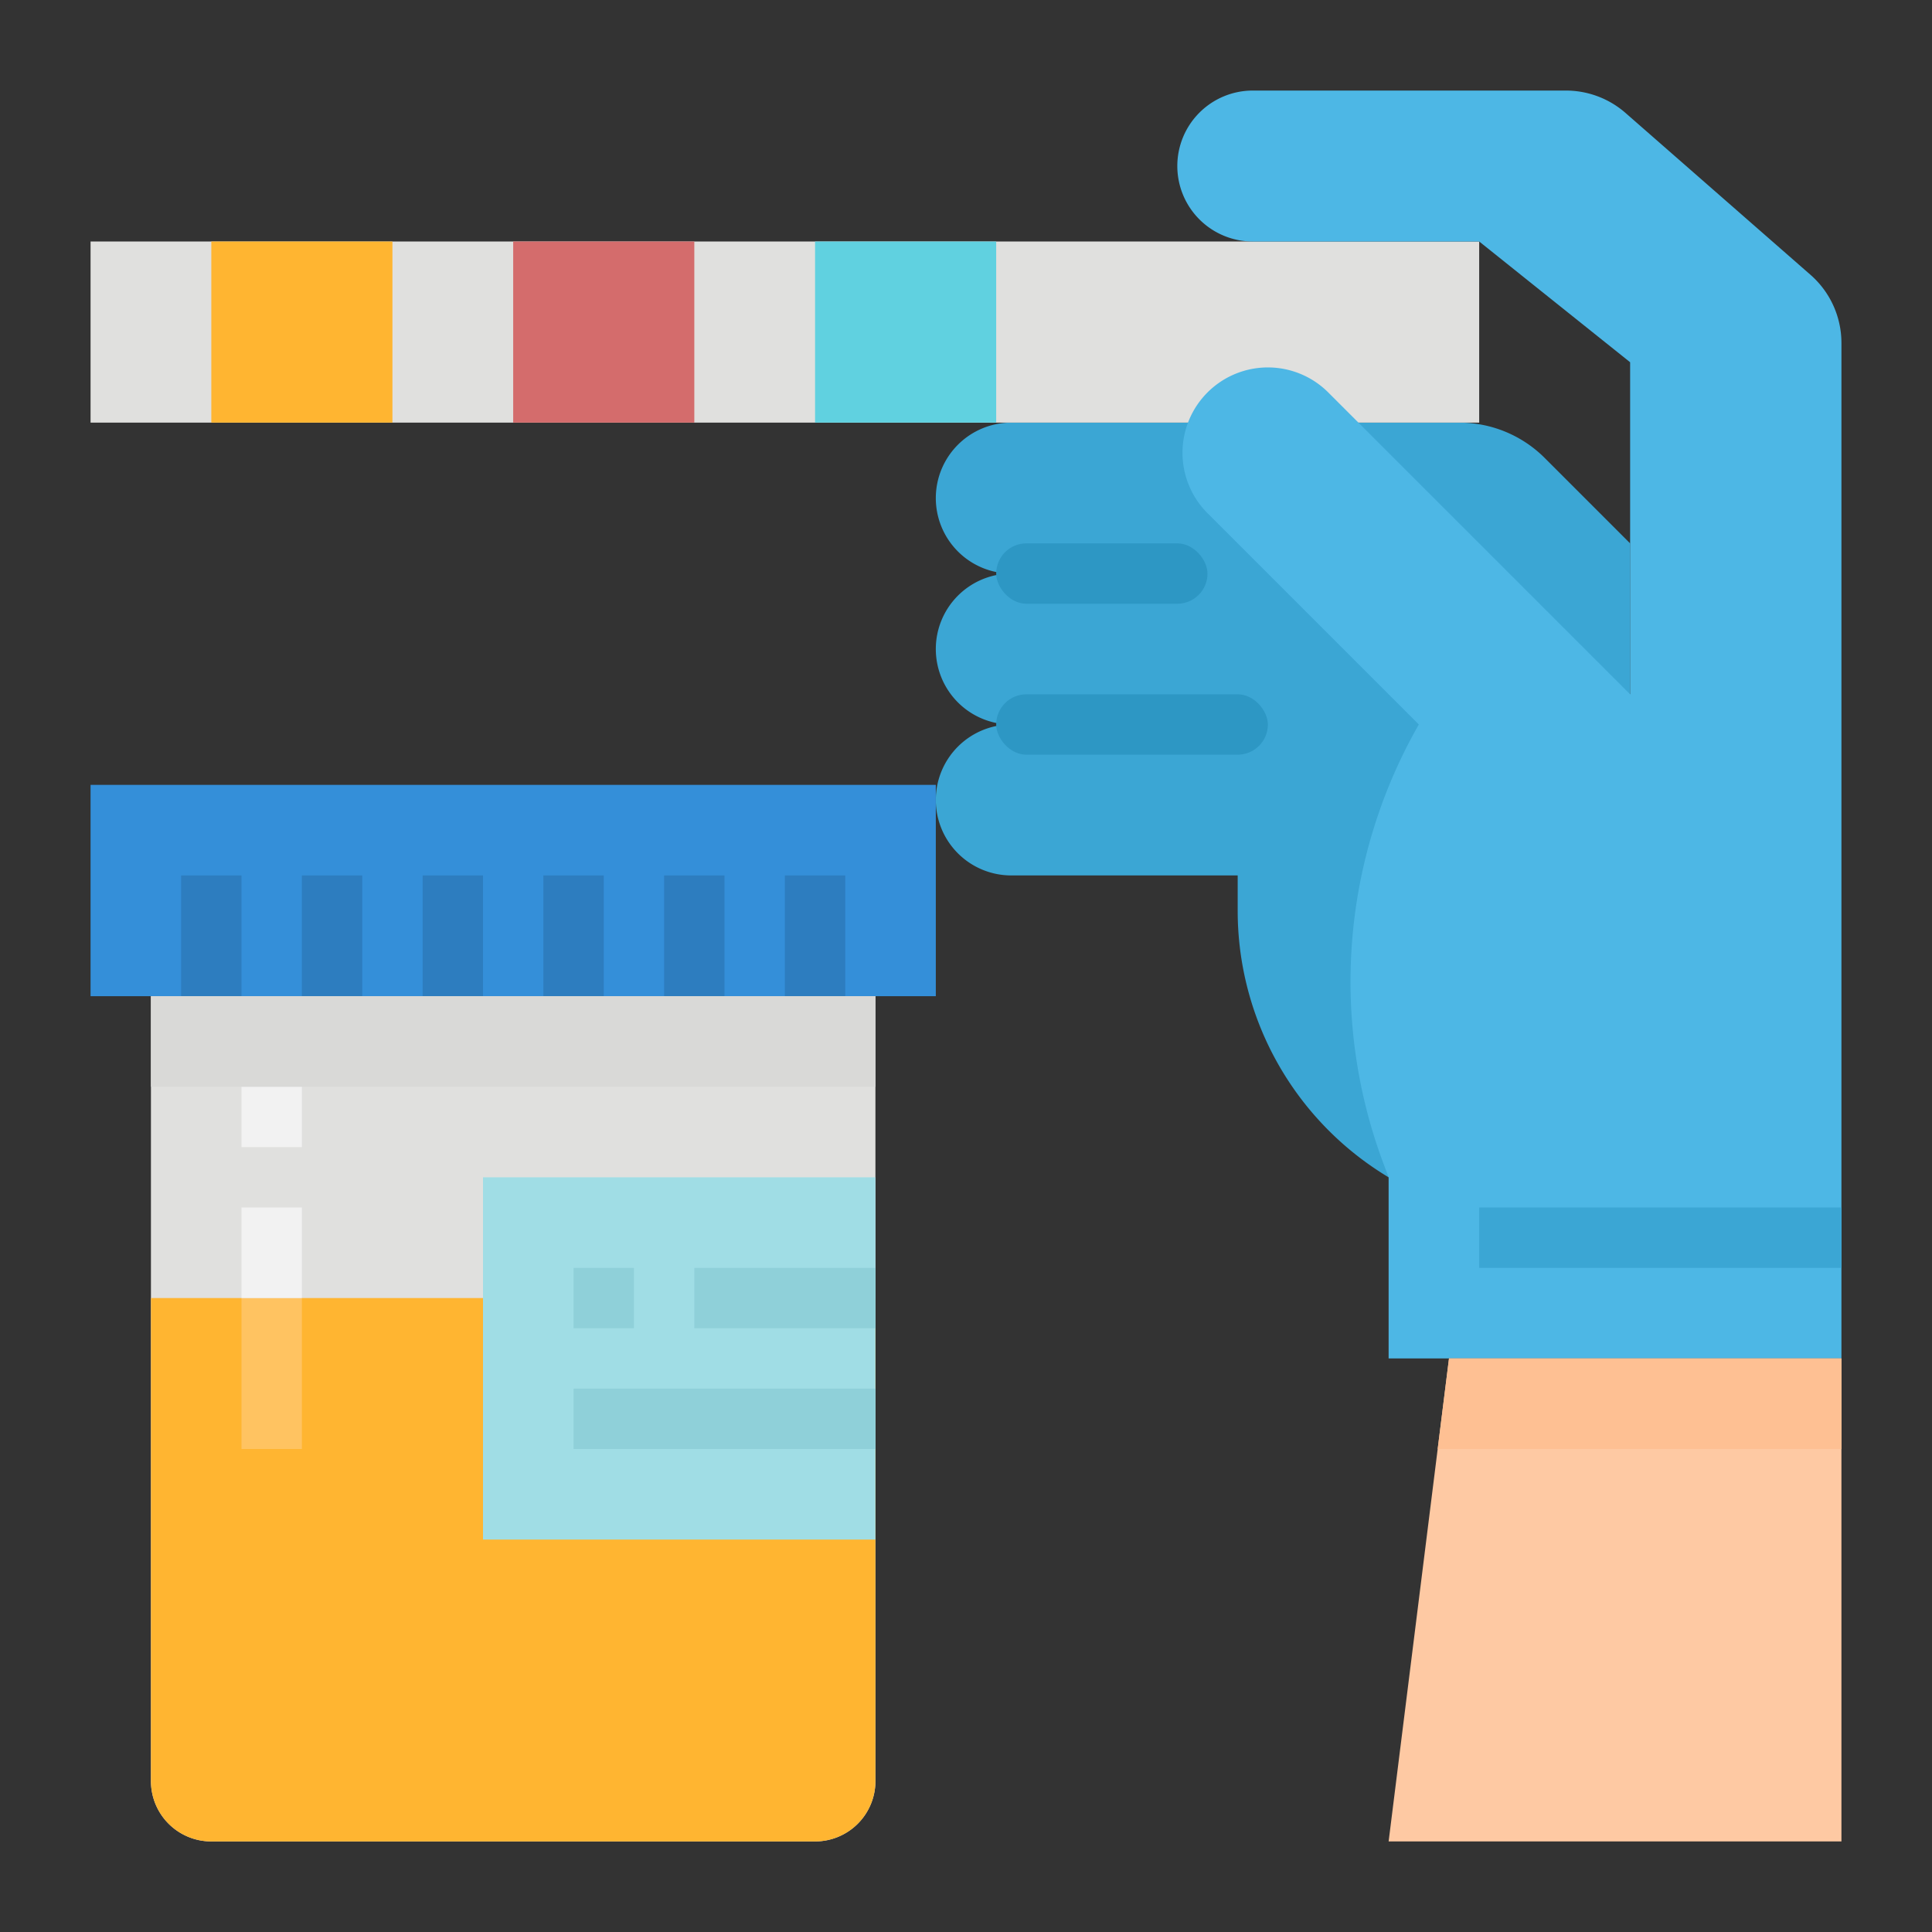 <svg height="512" viewBox="0 0 512 512" width="512" xmlns="http://www.w3.org/2000/svg"><rect x="0" y="0" width="512" height="512" fill="#333333" stroke="none"/><g id="Flat"><path d="m409.373 121.373a32 32 0 0 0 -22.628-9.373h-118.745a20 20 0 0 0 -20 20 20 20 0 0 0 20 20 20 20 0 0 0 -20 20 20 20 0 0 0 20 20 20 20 0 0 0 -20 20 20 20 0 0 0 20 20h60v9.353a82.389 82.389 0 0 0 40 70.647h64v-168z" fill="#3ba6d4"/><path d="m24 64h368v48h-368z" fill="#e0e0de"/><path d="m56 64h48v48h-48z" fill="#ffb531"/><path d="m136 64h48v48h-48z" fill="#d46c6c"/><path d="m216 64h48v48h-48z" fill="#60d1e0"/><path d="m368 312v48h120v-269.11a24 24 0 0 0 -8.2-18.061l-49.014-42.891a24 24 0 0 0 -15.804-5.938h-82.982a20 20 0 0 0 -20 20 20 20 0 0 0 20 20h60l40 32v88l-80-80a22.627 22.627 0 0 0 -32 0 22.627 22.627 0 0 0 0 32l56 56a137.37 137.37 0 0 0 -9.353 116.391l1.353 3.609v48" fill="#4db7e5"/><path d="m488 360v128h-120l16-128z" fill="#fec9a3"/><path d="m488 360v24h-107l3-24z" fill="#fec093"/><path d="m392 320h96v16h-96z" fill="#3ba6d4"/><rect fill="#2d97c4" height="16" rx="8" width="56" x="264" y="144"/><rect fill="#2d97c4" height="16" rx="8" width="72" x="264" y="184"/><path d="m216 488h-160a16 16 0 0 1 -16-16v-208h192v208a16 16 0 0 1 -16 16z" fill="#e0e0de"/><path d="m24 208h224v56h-224z" fill="#348fd9"/><g fill="#2d7dbf"><path d="m48 232h16v32h-16z"/><path d="m80 232h16v32h-16z"/><path d="m112 232h16v32h-16z"/><path d="m144 232h16v32h-16z"/><path d="m176 232h16v32h-16z"/><path d="m208 232h16v32h-16z"/></g><path d="m40 344h192a0 0 0 0 1 0 0v128a16 16 0 0 1 -16 16h-160a16 16 0 0 1 -16-16v-128a0 0 0 0 1 0 0z" fill="#ffb531"/><path d="m128 312h104v96h-104z" fill="#a0dde5"/><path d="m152 368h80v16h-80z" fill="#8fd0d9"/><path d="m152 336h16v16h-16z" fill="#8fd0d9"/><path d="m184 336h48v16h-48z" fill="#8fd0d9"/><path d="m64 344h16v40h-16z" fill="#ffc361"/><path d="m64 288h16v16h-16z" fill="#f2f2f2"/><path d="m64 320h16v24h-16z" fill="#f2f2f2"/><path d="m40 264h192v24h-192z" fill="#d9d9d7"/></g></svg>